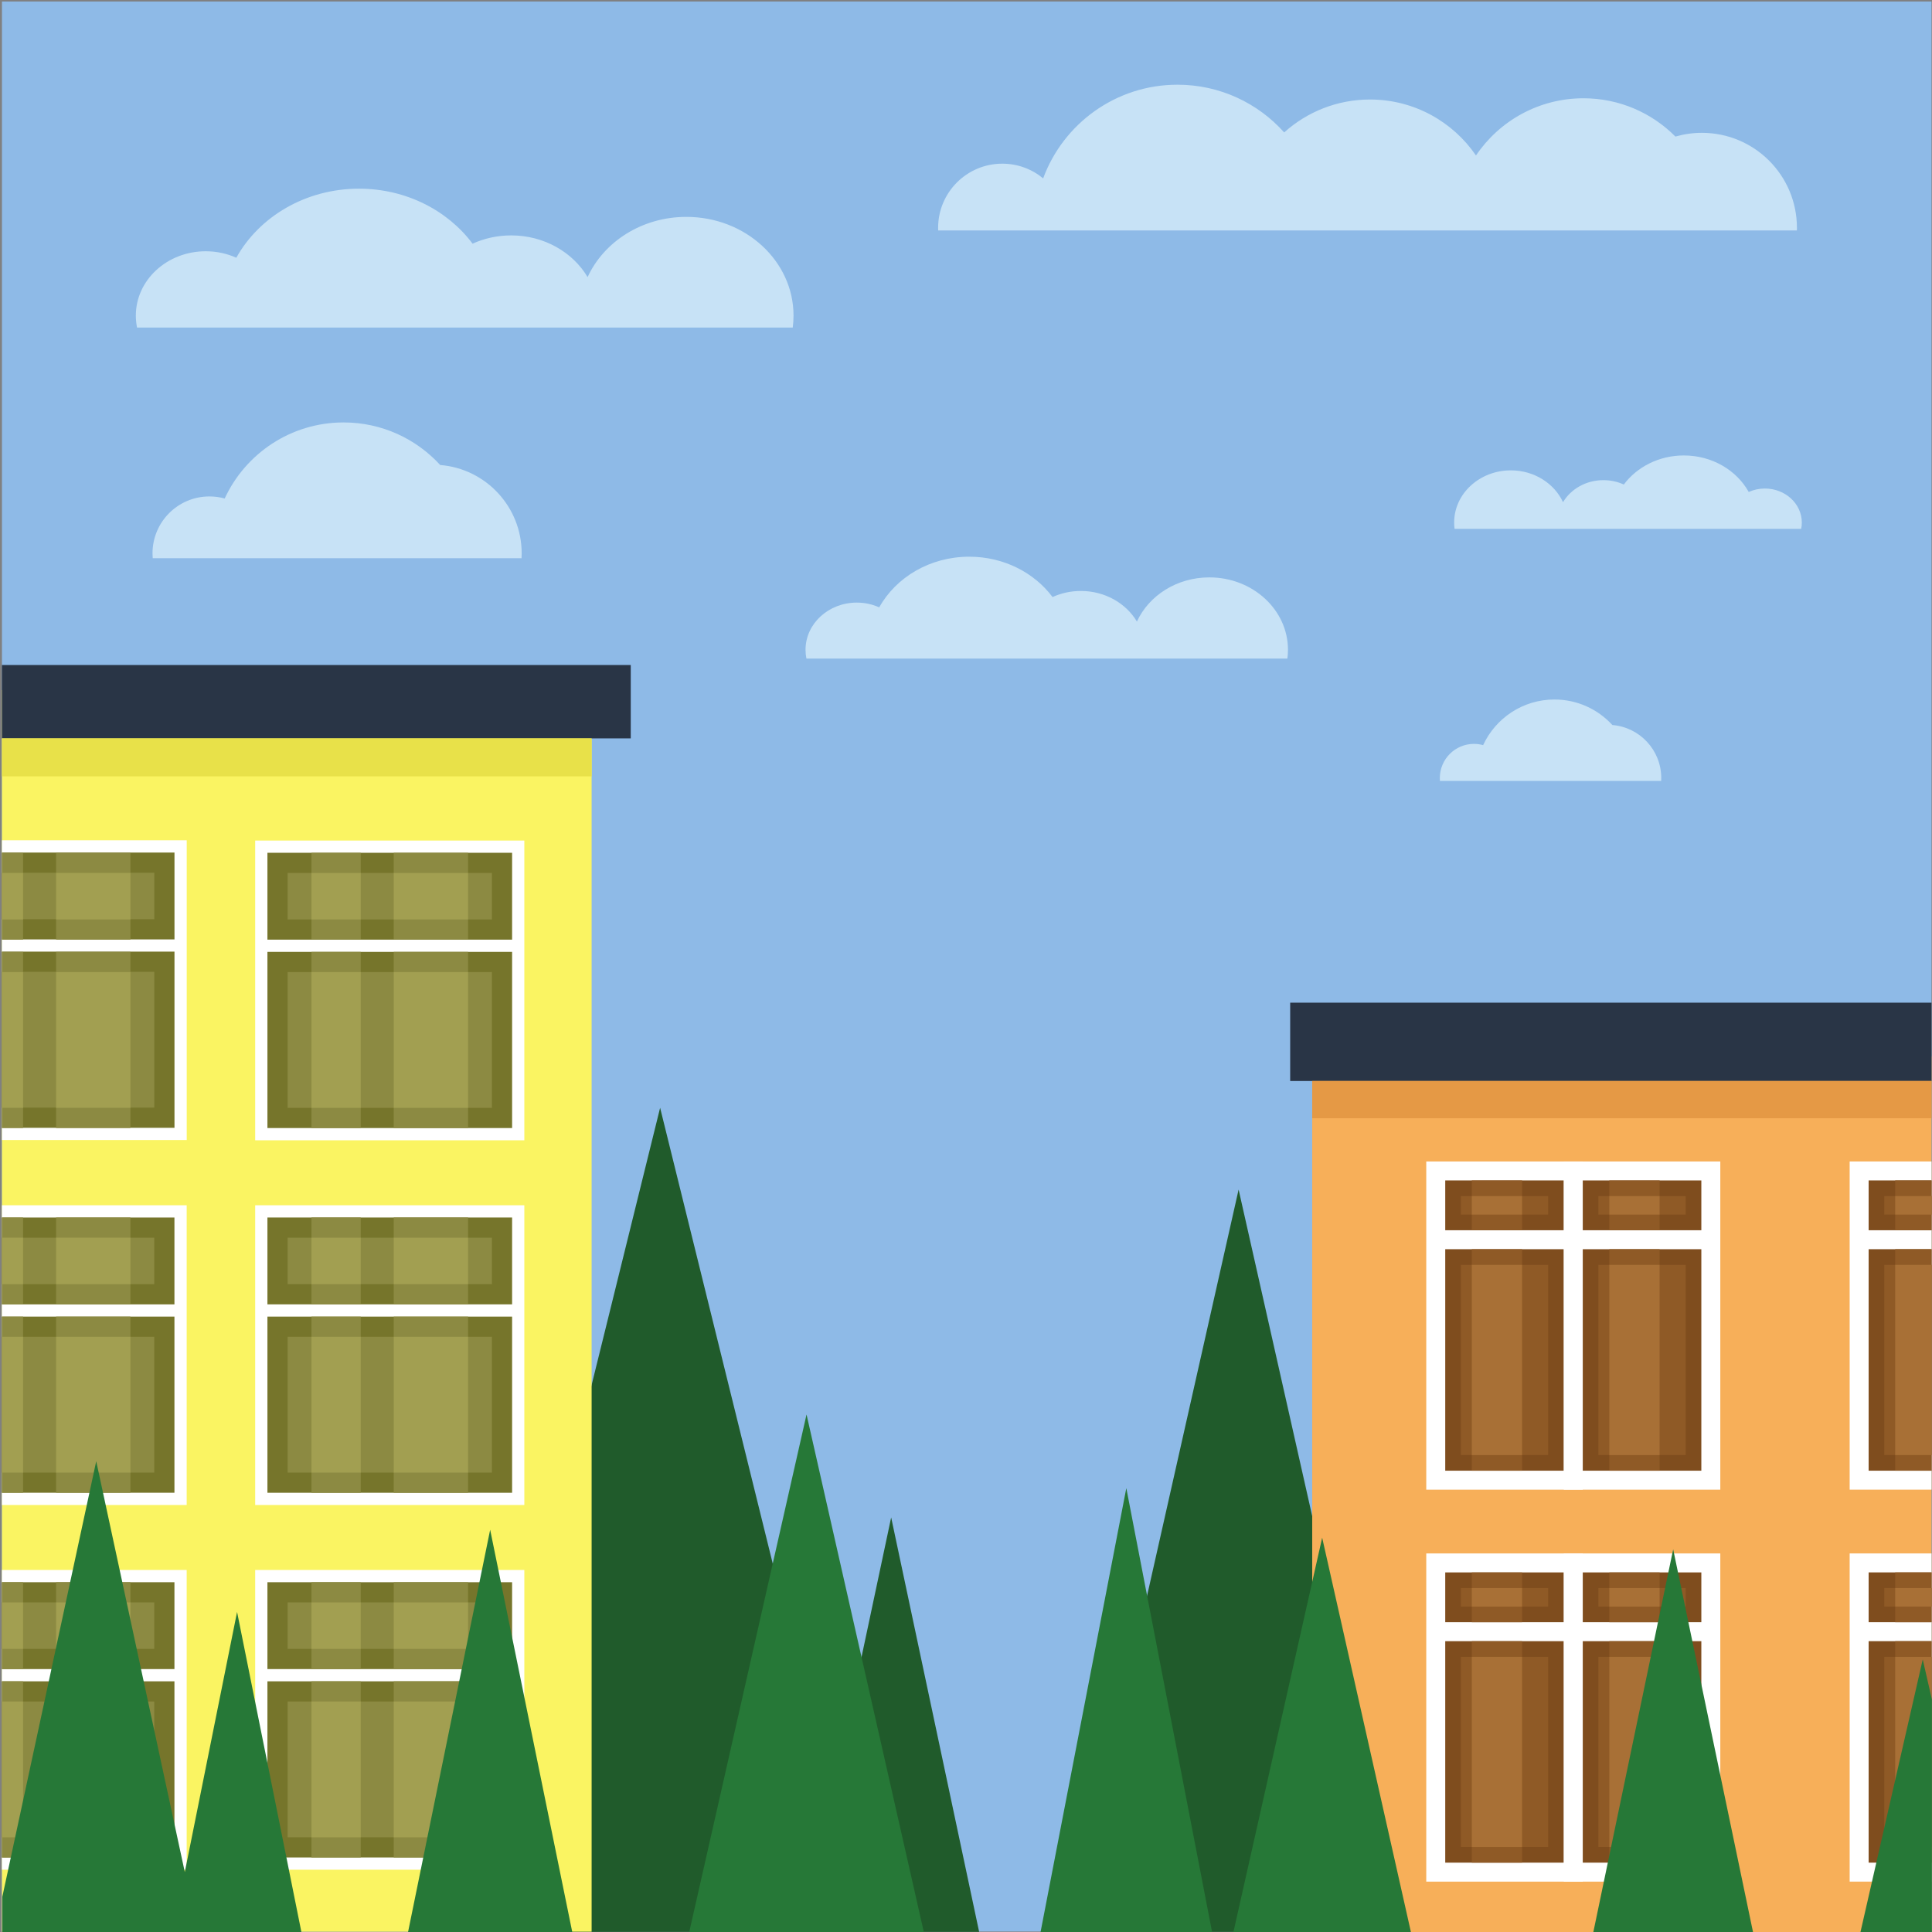 <?xml version="1.0" encoding="UTF-8" standalone="no"?>
<!-- Created with Inkscape (http://www.inkscape.org/) -->

<svg
   version="1.1"
   id="svg1"
   width="880"
   height="880"
   viewBox="0 0 880 880"
   sodipodi:docname="buildings.svg"
   inkscape:version="1.3.2 (091e20e, 2023-11-25, custom)"
   xmlns:inkscape="http://www.inkscape.org/namespaces/inkscape"
   xmlns:sodipodi="http://sodipodi.sourceforge.net/DTD/sodipodi-0.dtd"
   xmlns="http://www.w3.org/2000/svg"
   xmlns:svg="http://www.w3.org/2000/svg">
  <rect x="0" y="0" width="880" height="880" fill="#808080" stroke="none"/>
  <defs
     id="defs1">
    <clipPath
       clipPathUnits="userSpaceOnUse"
       id="clipPath5">
      <path
         d="M 0,660 H 660 V 0 H 0 Z"
         transform="translate(-71.544,-490.411)"
         id="path5" />
    </clipPath>
    <clipPath
       clipPathUnits="userSpaceOnUse"
       id="clipPath7">
      <path
         d="M 0,660 H 660 V 0 H 0 Z"
         transform="translate(-292.691,-454.144)"
         id="path7" />
    </clipPath>
    <clipPath
       clipPathUnits="userSpaceOnUse"
       id="clipPath9">
      <path
         d="M 0,660 H 660 V 0 H 0 Z"
         transform="translate(-342.398,-604.087)"
         id="path9" />
    </clipPath>
    <clipPath
       clipPathUnits="userSpaceOnUse"
       id="clipPath11">
      <path
         d="M 0,660 H 660 V 0 H 0 Z"
         transform="translate(-503.53,-405.878)"
         id="path11" />
    </clipPath>
    <clipPath
       clipPathUnits="userSpaceOnUse"
       id="clipPath13">
      <path
         d="M 0,660 H 660 V 0 H 0 Z"
         transform="translate(-70.273,-574.166)"
         id="path13" />
    </clipPath>
    <clipPath
       clipPathUnits="userSpaceOnUse"
       id="clipPath15">
      <path
         d="M 0,660 H 660 V 0 H 0 Z"
         transform="translate(-602.911,-493.112)"
         id="path15" />
    </clipPath>
    <clipPath
       clipPathUnits="userSpaceOnUse"
       id="clipPath17">
      <path
         d="M 0,660 H 660 V 0 H 0 Z"
         transform="translate(-0.666,-424.253)"
         id="path17" />
    </clipPath>
    <clipPath
       clipPathUnits="userSpaceOnUse"
       id="clipPath19">
      <path
         d="M 0,660 H 660 V 0 H 0 Z"
         id="path19" />
    </clipPath>
    <clipPath
       clipPathUnits="userSpaceOnUse"
       id="clipPath21">
      <path
         d="M 0,660 H 660 V 0 H 0 Z"
         id="path21" />
    </clipPath>
    <clipPath
       clipPathUnits="userSpaceOnUse"
       id="clipPath23">
      <path
         d="M 0,660 H 660 V 0 H 0 Z"
         id="path23" />
    </clipPath>
    <clipPath
       clipPathUnits="userSpaceOnUse"
       id="clipPath25">
      <path
         d="M 0,660 H 660 V 0 H 0 Z"
         id="path25" />
    </clipPath>
    <clipPath
       clipPathUnits="userSpaceOnUse"
       id="clipPath27">
      <path
         d="M 0,660 H 660 V 0 H 0 Z"
         id="path27" />
    </clipPath>
    <clipPath
       clipPathUnits="userSpaceOnUse"
       id="clipPath29">
      <path
         d="M 0,660 H 660 V 0 H 0 Z"
         id="path29" />
    </clipPath>
    <clipPath
       clipPathUnits="userSpaceOnUse"
       id="clipPath31">
      <path
         d="M 0,660 H 660 V 0 H 0 Z"
         id="path31" />
    </clipPath>
    <clipPath
       clipPathUnits="userSpaceOnUse"
       id="clipPath33">
      <path
         d="M 0,660 H 660 V 0 H 0 Z"
         transform="translate(-63.788,-372.948)"
         id="path33" />
    </clipPath>
    <clipPath
       clipPathUnits="userSpaceOnUse"
       id="clipPath35">
      <path
         d="M 0,660 H 660 V 0 H 0 Z"
         transform="translate(-59.608,-334.906)"
         id="path35" />
    </clipPath>
    <clipPath
       clipPathUnits="userSpaceOnUse"
       id="clipPath37">
      <path
         d="M 0,660 H 660 V 0 H 0 Z"
         transform="translate(-52.71,-328.01)"
         id="path37" />
    </clipPath>
    <clipPath
       clipPathUnits="userSpaceOnUse"
       id="clipPath39">
      <path
         d="M 0,660 H 660 V 0 H 0 Z"
         id="path39" />
    </clipPath>
    <clipPath
       clipPathUnits="userSpaceOnUse"
       id="clipPath41">
      <path
         d="M 0,660 H 660 V 0 H 0 Z"
         id="path41" />
    </clipPath>
    <clipPath
       clipPathUnits="userSpaceOnUse"
       id="clipPath43">
      <path
         d="M 0,660 H 660 V 0 H 0 Z"
         id="path43" />
    </clipPath>
    <clipPath
       clipPathUnits="userSpaceOnUse"
       id="clipPath45">
      <path
         d="M 0,660 H 660 V 0 H 0 Z"
         id="path45" />
    </clipPath>
    <clipPath
       clipPathUnits="userSpaceOnUse"
       id="clipPath47">
      <path
         d="M 0,660 H 660 V 0 H 0 Z"
         id="path47" />
    </clipPath>
    <clipPath
       clipPathUnits="userSpaceOnUse"
       id="clipPath49">
      <path
         d="M 0,660 H 660 V 0 H 0 Z"
         id="path49" />
    </clipPath>
    <clipPath
       clipPathUnits="userSpaceOnUse"
       id="clipPath51">
      <path
         d="M 0,660 H 660 V 0 H 0 Z"
         id="path51" />
    </clipPath>
    <clipPath
       clipPathUnits="userSpaceOnUse"
       id="clipPath53">
      <path
         d="M 0,660 H 660 V 0 H 0 Z"
         id="path53" />
    </clipPath>
    <clipPath
       clipPathUnits="userSpaceOnUse"
       id="clipPath55">
      <path
         d="M 0,660 H 660 V 0 H 0 Z"
         id="path55" />
    </clipPath>
    <clipPath
       clipPathUnits="userSpaceOnUse"
       id="clipPath57">
      <path
         d="M 0,660 H 660 V 0 H 0 Z"
         id="path57" />
    </clipPath>
    <clipPath
       clipPathUnits="userSpaceOnUse"
       id="clipPath59">
      <path
         d="M 0,660 H 660 V 0 H 0 Z"
         id="path59" />
    </clipPath>
    <clipPath
       clipPathUnits="userSpaceOnUse"
       id="clipPath61">
      <path
         d="M 0,660 H 660 V 0 H 0 Z"
         id="path61" />
    </clipPath>
    <clipPath
       clipPathUnits="userSpaceOnUse"
       id="clipPath63">
      <path
         d="M 0,660 H 660 V 0 H 0 Z"
         id="path63" />
    </clipPath>
    <clipPath
       clipPathUnits="userSpaceOnUse"
       id="clipPath65">
      <path
         d="M 0,660 H 660 V 0 H 0 Z"
         id="path65" />
    </clipPath>
    <clipPath
       clipPathUnits="userSpaceOnUse"
       id="clipPath67">
      <path
         d="M 0,660 H 660 V 0 H 0 Z"
         id="path67" />
    </clipPath>
    <clipPath
       clipPathUnits="userSpaceOnUse"
       id="clipPath69">
      <path
         d="M 0,660 H 660 V 0 H 0 Z"
         id="path69" />
    </clipPath>
    <clipPath
       clipPathUnits="userSpaceOnUse"
       id="clipPath71">
      <path
         d="M 0,660 H 660 V 0 H 0 Z"
         id="path71" />
    </clipPath>
    <clipPath
       clipPathUnits="userSpaceOnUse"
       id="clipPath73">
      <path
         d="M 0,660 H 660 V 0 H 0 Z"
         id="path73" />
    </clipPath>
    <clipPath
       clipPathUnits="userSpaceOnUse"
       id="clipPath75">
      <path
         d="M 0,660 H 660 V 0 H 0 Z"
         id="path75" />
    </clipPath>
    <clipPath
       clipPathUnits="userSpaceOnUse"
       id="clipPath77">
      <path
         d="M 0,660 H 660 V 0 H 0 Z"
         id="path77" />
    </clipPath>
    <clipPath
       clipPathUnits="userSpaceOnUse"
       id="clipPath79">
      <path
         d="M 0,660 H 660 V 0 H 0 Z"
         id="path79" />
    </clipPath>
    <clipPath
       clipPathUnits="userSpaceOnUse"
       id="clipPath81">
      <path
         d="M 0,660 H 660 V 0 H 0 Z"
         id="path81" />
    </clipPath>
    <clipPath
       clipPathUnits="userSpaceOnUse"
       id="clipPath83">
      <path
         d="M 0,660 H 660 V 0 H 0 Z"
         id="path83" />
    </clipPath>
    <clipPath
       clipPathUnits="userSpaceOnUse"
       id="clipPath85">
      <path
         d="M 0,660 H 660 V 0 H 0 Z"
         id="path85" />
    </clipPath>
    <clipPath
       clipPathUnits="userSpaceOnUse"
       id="clipPath87">
      <path
         d="M 0,660 H 660 V 0 H 0 Z"
         id="path87" />
    </clipPath>
    <clipPath
       clipPathUnits="userSpaceOnUse"
       id="clipPath89">
      <path
         d="M 0,660 H 660 V 0 H 0 Z"
         id="path89" />
    </clipPath>
    <clipPath
       clipPathUnits="userSpaceOnUse"
       id="clipPath91">
      <path
         d="M 0,660 H 660 V 0 H 0 Z"
         id="path91" />
    </clipPath>
    <clipPath
       clipPathUnits="userSpaceOnUse"
       id="clipPath93">
      <path
         d="M 0,660 H 660 V 0 H 0 Z"
         id="path93" />
    </clipPath>
    <clipPath
       clipPathUnits="userSpaceOnUse"
       id="clipPath95">
      <path
         d="M 0,660 H 660 V 0 H 0 Z"
         id="path95" />
    </clipPath>
    <clipPath
       clipPathUnits="userSpaceOnUse"
       id="clipPath97">
      <path
         d="M 0,660 H 660 V 0 H 0 Z"
         id="path97" />
    </clipPath>
    <clipPath
       clipPathUnits="userSpaceOnUse"
       id="clipPath99">
      <path
         d="M 0,660 H 660 V 0 H 0 Z"
         id="path99" />
    </clipPath>
    <clipPath
       clipPathUnits="userSpaceOnUse"
       id="clipPath101">
      <path
         d="M 0,660 H 660 V 0 H 0 Z"
         id="path101" />
    </clipPath>
    <clipPath
       clipPathUnits="userSpaceOnUse"
       id="clipPath103">
      <path
         d="M 0,660 H 660 V 0 H 0 Z"
         id="path103" />
    </clipPath>
    <clipPath
       clipPathUnits="userSpaceOnUse"
       id="clipPath105">
      <path
         d="M 0,660 H 660 V 0 H 0 Z"
         id="path105" />
    </clipPath>
    <clipPath
       clipPathUnits="userSpaceOnUse"
       id="clipPath107">
      <path
         d="M 0,660 H 660 V 0 H 0 Z"
         id="path107" />
    </clipPath>
    <clipPath
       clipPathUnits="userSpaceOnUse"
       id="clipPath109">
      <path
         d="M 0,660 H 660 V 0 H 0 Z"
         id="path109" />
    </clipPath>
    <clipPath
       clipPathUnits="userSpaceOnUse"
       id="clipPath111">
      <path
         d="M 0,660 H 660 V 0 H 0 Z"
         id="path111" />
    </clipPath>
    <clipPath
       clipPathUnits="userSpaceOnUse"
       id="clipPath113">
      <path
         d="M 0,660 H 660 V 0 H 0 Z"
         id="path113" />
    </clipPath>
    <clipPath
       clipPathUnits="userSpaceOnUse"
       id="clipPath115">
      <path
         d="M 0,660 H 660 V 0 H 0 Z"
         id="path115" />
    </clipPath>
    <clipPath
       clipPathUnits="userSpaceOnUse"
       id="clipPath117">
      <path
         d="M 0,660 H 660 V 0 H 0 Z"
         id="path117" />
    </clipPath>
    <clipPath
       clipPathUnits="userSpaceOnUse"
       id="clipPath119">
      <path
         d="M 0,660 H 660 V 0 H 0 Z"
         id="path119" />
    </clipPath>
    <clipPath
       clipPathUnits="userSpaceOnUse"
       id="clipPath121">
      <path
         d="M 0,660 H 660 V 0 H 0 Z"
         id="path121" />
    </clipPath>
    <clipPath
       clipPathUnits="userSpaceOnUse"
       id="clipPath123">
      <path
         d="M 0,660 H 660 V 0 H 0 Z"
         id="path123" />
    </clipPath>
    <clipPath
       clipPathUnits="userSpaceOnUse"
       id="clipPath125">
      <path
         d="M 0,660 H 660 V 0 H 0 Z"
         id="path125" />
    </clipPath>
    <clipPath
       clipPathUnits="userSpaceOnUse"
       id="clipPath127">
      <path
         d="M 0,660 H 660 V 0 H 0 Z"
         id="path127" />
    </clipPath>
    <clipPath
       clipPathUnits="userSpaceOnUse"
       id="clipPath129">
      <path
         d="M 0,660 H 660 V 0 H 0 Z"
         id="path129" />
    </clipPath>
    <clipPath
       clipPathUnits="userSpaceOnUse"
       id="clipPath131">
      <path
         d="M 0,660 H 660 V 0 H 0 Z"
         id="path131" />
    </clipPath>
    <clipPath
       clipPathUnits="userSpaceOnUse"
       id="clipPath133">
      <path
         d="M 0,660 H 660 V 0 H 0 Z"
         id="path133" />
    </clipPath>
    <clipPath
       clipPathUnits="userSpaceOnUse"
       id="clipPath135">
      <path
         d="M 0,660 H 660 V 0 H 0 Z"
         id="path135" />
    </clipPath>
    <clipPath
       clipPathUnits="userSpaceOnUse"
       id="clipPath137">
      <path
         d="M 0,660 H 660 V 0 H 0 Z"
         id="path137" />
    </clipPath>
    <clipPath
       clipPathUnits="userSpaceOnUse"
       id="clipPath139">
      <path
         d="M 0,660 H 660 V 0 H 0 Z"
         id="path139" />
    </clipPath>
    <clipPath
       clipPathUnits="userSpaceOnUse"
       id="clipPath141">
      <path
         d="M 0,660 H 660 V 0 H 0 Z"
         id="path141" />
    </clipPath>
    <clipPath
       clipPathUnits="userSpaceOnUse"
       id="clipPath143">
      <path
         d="M 0,660 H 660 V 0 H 0 Z"
         id="path143" />
    </clipPath>
    <clipPath
       clipPathUnits="userSpaceOnUse"
       id="clipPath145">
      <path
         d="M 0,660 H 660 V 0 H 0 Z"
         id="path145" />
    </clipPath>
    <clipPath
       clipPathUnits="userSpaceOnUse"
       id="clipPath147">
      <path
         d="M 0,660 H 660 V 0 H 0 Z"
         id="path147" />
    </clipPath>
    <clipPath
       clipPathUnits="userSpaceOnUse"
       id="clipPath149">
      <path
         d="M 0,660 H 660 V 0 H 0 Z"
         transform="translate(-544.104,1)"
         id="path149" />
    </clipPath>
  </defs>
  <sodipodi:namedview
     id="namedview1"
     pagecolor="#ffffff"
     bordercolor="#000000"
     borderopacity="0.25"
     inkscape:showpageshadow="2"
     inkscape:pageopacity="0.0"
     inkscape:pagecheckerboard="0"
     inkscape:deskcolor="#d1d1d1"
     inkscape:zoom="0.69318182"
     inkscape:cx="439.27869"
     inkscape:cy="440"
     inkscape:window-width="1440"
     inkscape:window-height="830"
     inkscape:window-x="-6"
     inkscape:window-y="-6"
     inkscape:window-maximized="1"
     inkscape:current-layer="g1">
    <inkscape:page
       x="0"
       y="0"
       inkscape:label="1"
       id="page1"
       width="880"
       height="880"
       margin="0 0 0.68 0.887"
       bleed="0" />
  </sodipodi:namedview>
  <g
     id="g1"
     inkscape:groupmode="layer"
     inkscape:label="1">
    <g
       id="group-MC0">
      <path
         id="path2"
         d="M 0,0 V -337.75 -659.489 H 659.335 V 0 Z"
         style="fill:#8ebae7;fill-opacity:1;fill-rule:nonzero;stroke:none"
         transform="matrix(1.333,0,0,-1.333,0.887,0.681)" />
      <path
         id="path3"
         d="m 0,0 -27.794,-112.486 h 178.596 l -2.91,13.713 -27.153,127.915 -20.5,-96.576 L 83.579,0 41.79,169.123 Z m 201.449,-27.499 -19.152,-84.987 h 114.331 l -19.154,84.987 -38.013,168.675 z"
         style="fill:#205b2b;fill-opacity:1;fill-rule:nonzero;stroke:none"
         transform="matrix(1.333,0,0,-1.333,244.968,730.018)" />
      <path
         id="path4"
         d="m 0,0 c 1.807,0 3.557,-0.246 5.217,-0.709 7.091,15.344 22.615,25.994 40.629,25.994 13.071,0 24.831,-5.608 33.011,-14.547 15.582,-1.246 27.839,-14.285 27.839,-30.188 0,-0.559 -0.018,-1.114 -0.048,-1.667 H -19.378 c -0.046,0.55 -0.072,1.105 -0.072,1.667 C -19.45,-8.708 -10.741,0 0,0"
         style="fill:#c7e2f6;fill-opacity:1;fill-rule:evenodd;stroke:none"
         transform="matrix(1.333,0,0,-1.333,95.391,226.119)"
         clip-path="url(#clipPath5)" />
      <path
         id="path6"
         d="m 0,0 c 2.749,0 5.351,-0.585 7.669,-1.626 5.724,10.276 17.348,17.309 30.754,17.309 11.812,0 22.235,-5.461 28.465,-13.787 2.914,1.329 6.202,2.079 9.678,2.079 8.257,0 15.444,-4.223 19.154,-10.451 4.082,8.869 13.624,15.091 24.747,15.091 14.838,0 26.868,-11.078 26.868,-24.741 0,-1.016 -0.069,-2.016 -0.197,-2.999 H -17.211 c -0.196,0.972 -0.302,1.974 -0.302,2.999 C -17.513,-7.22 -9.672,0 0,0"
         style="fill:#c7e2f6;fill-opacity:1;fill-rule:evenodd;stroke:none"
         transform="matrix(1.333,0,0,-1.333,390.255,274.475)"
         clip-path="url(#clipPath7)" />
      <path
         id="path8"
         d="m 0,0 c 5.305,0 10.168,-1.885 13.962,-5.022 6.88,18.683 24.837,32.006 45.907,32.006 14.486,0 27.499,-6.299 36.455,-16.306 7.768,6.99 18.047,11.247 29.319,11.247 15.045,0 28.319,-7.578 36.216,-19.123 7.952,11.791 21.436,19.545 36.728,19.545 12.285,0 23.403,-5.007 31.424,-13.087 2.873,0.833 5.911,1.28 9.054,1.28 17.93,0 32.465,-14.535 32.465,-32.465 0,-0.299 -0.005,-0.598 -0.013,-0.897 H -21.909 c -0.01,0.299 -0.019,0.596 -0.019,0.897 C -21.928,-9.817 -12.111,0 0,0"
         style="fill:#c7e2f6;fill-opacity:1;fill-rule:evenodd;stroke:none"
         transform="matrix(1.333,0,0,-1.333,456.53,74.551)"
         clip-path="url(#clipPath9)" />
      <path
         id="path10"
         d="m 0,0 c 1.083,0 2.134,-0.149 3.13,-0.426 4.251,9.203 13.561,15.589 24.366,15.589 7.841,0 14.893,-3.362 19.8,-8.724 9.346,-0.747 16.696,-8.567 16.696,-18.105 0,-0.335 -0.011,-0.669 -0.027,-0.999 h -75.586 c -0.03,0.33 -0.043,0.662 -0.043,0.999 C -11.664,-5.223 -6.441,0 0,0"
         style="fill:#c7e2f6;fill-opacity:1;fill-rule:evenodd;stroke:none"
         transform="matrix(1.333,0,0,-1.333,671.374,338.829)"
         clip-path="url(#clipPath11)" />
      <path
         id="path12"
         d="m 0,0 c 3.749,0 7.298,-0.796 10.456,-2.215 7.806,14.01 23.65,23.597 41.927,23.597 16.101,0 30.316,-7.444 38.805,-18.795 3.977,1.812 8.457,2.833 13.193,2.833 11.26,0 21.057,-5.755 26.112,-14.247 5.568,12.09 18.576,20.575 33.737,20.575 20.232,0 36.629,-15.104 36.629,-33.731 0,-1.384 -0.093,-2.748 -0.266,-4.088 H -23.46 c -0.269,1.324 -0.414,2.69 -0.414,4.088 C -23.874,-9.843 -13.186,0 0,0"
         style="fill:#c7e2f6;fill-opacity:1;fill-rule:evenodd;stroke:none"
         transform="matrix(1.333,0,0,-1.333,93.697,114.445)"
         clip-path="url(#clipPath13)" />
      <path
         id="path14"
         d="m 0,0 c -1.981,0 -3.856,-0.422 -5.524,-1.171 -4.129,7.405 -12.503,12.472 -22.165,12.472 -8.513,0 -16.025,-3.934 -20.515,-9.935 -2.102,0.96 -4.469,1.498 -6.973,1.498 -5.952,0 -11.132,-3.042 -13.803,-7.531 -2.946,6.391 -9.82,10.875 -17.835,10.875 -10.693,0 -19.364,-7.982 -19.364,-17.831 0,-0.729 0.049,-1.45 0.141,-2.159 h 118.44 c 0.144,0.7 0.218,1.422 0.218,2.159 C 12.62,-5.204 6.973,0 0,0"
         style="fill:#c7e2f6;fill-opacity:1;fill-rule:evenodd;stroke:none"
         transform="matrix(1.333,0,0,-1.333,803.881,222.517)"
         clip-path="url(#clipPath15)" />
      <path
         id="path16"
         d="M 0,0 H 201.493 V -425.253 H 0 v 322.739 z"
         style="fill:#faf462;fill-opacity:1;fill-rule:evenodd;stroke:none"
         transform="matrix(1.333,0,0,-1.333,0.887,314.329)"
         clip-path="url(#clipPath17)" />
      <path
         id="path18"
         d="M 0.665,432.932 H 215.53 V 407.861 H 0.665 Z"
         style="fill:#293546;fill-opacity:1;fill-rule:evenodd;stroke:none"
         transform="matrix(1.333,0,0,-1.333,0,880)"
         clip-path="url(#clipPath19)" />
      <path
         id="path20"
         d="M 0.665,407.861 H 202.158 V 394.89 H 0.665 Z"
         style="fill:#e8e149;fill-opacity:1;fill-rule:evenodd;stroke:none"
         transform="matrix(1.333,0,0,-1.333,0,880)"
         clip-path="url(#clipPath21)" />
      <path
         id="path22"
         d="M 179.165,372.948 H 87.198 V 270.53 h 91.967 z"
         style="fill:#ffffff;fill-opacity:1;fill-rule:evenodd;stroke:none"
         transform="matrix(1.333,0,0,-1.333,0,880)"
         clip-path="url(#clipPath23)" />
      <path
         id="path24"
         d="M 174.986,274.711 H 91.38 v 60.195 h 83.606 z m -83.607,94.057 h 83.606 V 339.087 H 91.379 Z"
         style="fill:#76752b;fill-opacity:1;fill-rule:evenodd;stroke:none"
         transform="matrix(1.333,0,0,-1.333,0,880)"
         clip-path="url(#clipPath25)" />
      <path
         id="path26"
         d="m 168.087,328.01 h -69.81 v -46.399 h 69.81 z m -69.81,17.976 h 69.81 v 15.883 h -69.81 z"
         style="fill:#8c8a42;fill-opacity:1;fill-rule:evenodd;stroke:none"
         transform="matrix(1.333,0,0,-1.333,0,880)"
         clip-path="url(#clipPath27)" />
      <path
         id="path28"
         d="m 159.941,274.711 h -25.395 v 60.195 h 25.395 z m -25.395,94.057 h 25.395 v -29.681 h -25.395 z m -11.288,-94.057 h -16.826 v 60.195 h 16.826 z m -16.826,94.057 h 16.826 v -29.681 h -16.826 z"
         style="fill:#8c8a42;fill-opacity:1;fill-rule:evenodd;stroke:none"
         transform="matrix(1.333,0,0,-1.333,0,880)"
         clip-path="url(#clipPath29)" />
      <path
         id="path30"
         d="m 159.941,281.61 h -25.395 v 46.399 h 25.395 z m -36.683,0 h -16.826 v 46.399 h 16.826 z m 11.288,64.376 h 25.395 v 15.883 h -25.395 z m -28.114,0 h 16.826 v 15.883 h -16.826 z"
         style="fill:#a29f51;fill-opacity:1;fill-rule:evenodd;stroke:none"
         transform="matrix(1.333,0,0,-1.333,0,880)"
         clip-path="url(#clipPath31)" />
      <path
         id="path32"
         d="m 0,0 h -63.123 v -51.209 -51.209 H 0 Z"
         style="fill:#ffffff;fill-opacity:1;fill-rule:evenodd;stroke:none"
         transform="matrix(1.333,0,0,-1.333,85.051,382.736)"
         clip-path="url(#clipPath33)" />
      <path
         id="path34"
         d="M 0,0 V -60.195 H -58.942 V -13.167 0 Z M -58.942,33.862 H 0 V 4.181 h -58.942 z"
         style="fill:#76752b;fill-opacity:1;fill-rule:evenodd;stroke:none"
         transform="matrix(1.333,0,0,-1.333,79.477,433.458)"
         clip-path="url(#clipPath35)" />
      <path
         id="path36"
         d="M 0,0 H -52.045 V -6.271 -46.399 H 0 Z M -52.045,17.976 H 0 v 15.883 h -52.045 z"
         style="fill:#8c8a42;fill-opacity:1;fill-rule:evenodd;stroke:none"
         transform="matrix(1.333,0,0,-1.333,70.28,442.654)"
         clip-path="url(#clipPath37)" />
      <path
         id="path38"
         d="M 44.564,274.711 H 19.169 v 60.195 H 44.564 Z M 19.169,368.768 H 44.564 V 339.087 H 19.169 Z M 7.882,334.906 V 274.711 H 0.665 v 47.028 13.167 z M 0.665,368.768 H 7.881 V 339.087 H 0.665 Z"
         style="fill:#8c8a42;fill-opacity:1;fill-rule:evenodd;stroke:none"
         transform="matrix(1.333,0,0,-1.333,0,880)"
         clip-path="url(#clipPath39)" />
      <path
         id="path40"
         d="M 44.564,281.61 H 19.169 v 46.399 h 25.395 z m -36.682,46.4 v -46.4 H 0.665 v 40.129 6.271 z m 11.287,17.976 h 25.395 v 15.883 H 19.169 Z m -18.504,0 h 7.216 v 15.883 H 0.665 Z"
         style="fill:#a29f51;fill-opacity:1;fill-rule:evenodd;stroke:none"
         transform="matrix(1.333,0,0,-1.333,0,880)"
         clip-path="url(#clipPath41)" />
      <path
         id="path42"
         d="M 179.165,248.325 H 87.198 V 145.907 h 91.967 z"
         style="fill:#ffffff;fill-opacity:1;fill-rule:evenodd;stroke:none"
         transform="matrix(1.333,0,0,-1.333,0,880)"
         clip-path="url(#clipPath43)" />
      <path
         id="path44"
         d="M 174.986,150.088 H 91.38 v 60.195 h 83.606 z m -83.607,94.057 h 83.606 V 214.464 H 91.379 Z"
         style="fill:#76752b;fill-opacity:1;fill-rule:evenodd;stroke:none"
         transform="matrix(1.333,0,0,-1.333,0,880)"
         clip-path="url(#clipPath45)" />
      <path
         id="path46"
         d="m 168.087,203.384 h -69.81 v -46.396 h 69.81 z m -69.81,17.978 h 69.81 v 15.884 h -69.81 z"
         style="fill:#8c8a42;fill-opacity:1;fill-rule:evenodd;stroke:none"
         transform="matrix(1.333,0,0,-1.333,0,880)"
         clip-path="url(#clipPath47)" />
      <path
         id="path48"
         d="m 159.941,150.088 h -25.395 v 60.195 h 25.395 z m -25.395,94.057 h 25.395 v -29.681 h -25.395 z m -11.288,-94.057 h -16.826 v 60.195 h 16.826 z m -16.826,94.057 h 16.826 v -29.681 h -16.826 z"
         style="fill:#8c8a42;fill-opacity:1;fill-rule:evenodd;stroke:none"
         transform="matrix(1.333,0,0,-1.333,0,880)"
         clip-path="url(#clipPath49)" />
      <path
         id="path50"
         d="m 159.941,156.987 h -25.395 v 46.396 h 25.395 z m -36.683,0 h -16.826 v 46.396 h 16.826 z m 11.288,64.375 h 25.395 v 15.884 h -25.395 z m -28.114,0 h 16.826 v 15.884 h -16.826 z"
         style="fill:#a29f51;fill-opacity:1;fill-rule:evenodd;stroke:none"
         transform="matrix(1.333,0,0,-1.333,0,880)"
         clip-path="url(#clipPath51)" />
      <path
         id="path52"
         d="M 63.788,248.325 H 0.665 V 145.907 h 63.123 z"
         style="fill:#ffffff;fill-opacity:1;fill-rule:evenodd;stroke:none"
         transform="matrix(1.333,0,0,-1.333,0,880)"
         clip-path="url(#clipPath53)" />
      <path
         id="path54"
         d="M 59.608,150.088 H 0.666 v 60.195 H 59.608 Z M 0.665,244.145 H 59.607 V 214.464 H 0.665 Z"
         style="fill:#76752b;fill-opacity:1;fill-rule:evenodd;stroke:none"
         transform="matrix(1.333,0,0,-1.333,0,880)"
         clip-path="url(#clipPath55)" />
      <path
         id="path56"
         d="M 52.71,203.384 H 0.666 V 156.988 H 52.71 Z M 0.665,221.362 H 52.71 v 15.884 H 0.665 Z"
         style="fill:#8c8a42;fill-opacity:1;fill-rule:evenodd;stroke:none"
         transform="matrix(1.333,0,0,-1.333,0,880)"
         clip-path="url(#clipPath57)" />
      <path
         id="path58"
         d="M 44.564,150.088 H 19.169 v 60.195 H 44.564 Z M 19.169,244.145 H 44.564 V 214.464 H 19.169 Z M 7.882,150.088 H 0.666 v 60.195 H 7.882 Z M 0.665,244.145 H 7.881 V 214.464 H 0.665 Z"
         style="fill:#8c8a42;fill-opacity:1;fill-rule:evenodd;stroke:none"
         transform="matrix(1.333,0,0,-1.333,0,880)"
         clip-path="url(#clipPath59)" />
      <path
         id="path60"
         d="M 44.564,156.987 H 19.169 v 46.396 h 25.395 z m -36.682,0 H 0.666 v 46.396 h 7.216 z m 11.287,64.375 h 25.395 v 15.884 H 19.169 Z m -18.504,0 h 7.216 v 15.884 H 0.665 Z"
         style="fill:#a29f51;fill-opacity:1;fill-rule:evenodd;stroke:none"
         transform="matrix(1.333,0,0,-1.333,0,880)"
         clip-path="url(#clipPath61)" />
      <path
         id="path62"
         d="M 179.165,123.702 H 87.198 V 21.284 h 91.967 z"
         style="fill:#ffffff;fill-opacity:1;fill-rule:evenodd;stroke:none"
         transform="matrix(1.333,0,0,-1.333,0,880)"
         clip-path="url(#clipPath63)" />
      <path
         id="path64"
         d="M 174.986,25.465 H 91.38 V 85.66 h 83.606 z m -83.607,94.056 h 83.606 V 89.84 H 91.379 Z"
         style="fill:#76752b;fill-opacity:1;fill-rule:evenodd;stroke:none"
         transform="matrix(1.333,0,0,-1.333,0,880)"
         clip-path="url(#clipPath65)" />
      <path
         id="path66"
         d="M 168.087,78.761 H 98.277 V 32.364 h 69.81 z m -69.81,17.978 h 69.81 v 15.884 h -69.81 z"
         style="fill:#8c8a42;fill-opacity:1;fill-rule:evenodd;stroke:none"
         transform="matrix(1.333,0,0,-1.333,0,880)"
         clip-path="url(#clipPath67)" />
      <path
         id="path68"
         d="M 159.941,25.465 H 134.546 V 85.66 h 25.395 z m -25.395,94.056 h 25.395 V 89.84 H 134.546 Z M 123.258,25.465 H 106.432 V 85.66 h 16.826 z m -16.826,94.056 h 16.826 V 89.84 h -16.826 z"
         style="fill:#8c8a42;fill-opacity:1;fill-rule:evenodd;stroke:none"
         transform="matrix(1.333,0,0,-1.333,0,880)"
         clip-path="url(#clipPath69)" />
      <path
         id="path70"
         d="M 159.941,32.363 H 134.546 V 78.76 h 25.395 z m -36.683,0 H 106.432 V 78.76 h 16.826 z m 11.288,64.376 h 25.395 v 15.884 h -25.395 z m -28.114,0 h 16.826 v 15.884 h -16.826 z"
         style="fill:#a29f51;fill-opacity:1;fill-rule:evenodd;stroke:none"
         transform="matrix(1.333,0,0,-1.333,0,880)"
         clip-path="url(#clipPath71)" />
      <path
         id="path72"
         d="M 63.788,123.702 H 0.665 V 21.284 h 63.123 z"
         style="fill:#ffffff;fill-opacity:1;fill-rule:evenodd;stroke:none"
         transform="matrix(1.333,0,0,-1.333,0,880)"
         clip-path="url(#clipPath73)" />
      <path
         id="path74"
         d="M 59.608,25.465 H 0.666 V 85.66 H 59.608 Z M 0.665,119.521 H 59.607 V 89.84 H 0.665 Z"
         style="fill:#76752b;fill-opacity:1;fill-rule:evenodd;stroke:none"
         transform="matrix(1.333,0,0,-1.333,0,880)"
         clip-path="url(#clipPath75)" />
      <path
         id="path76"
         d="M 52.71,78.761 H 0.666 V 32.364 H 52.71 Z M 0.665,96.739 H 52.71 v 15.884 H 0.665 Z"
         style="fill:#8c8a42;fill-opacity:1;fill-rule:evenodd;stroke:none"
         transform="matrix(1.333,0,0,-1.333,0,880)"
         clip-path="url(#clipPath77)" />
      <path
         id="path78"
         d="M 44.564,25.465 H 19.169 V 85.66 H 44.564 Z M 19.169,119.521 H 44.564 V 89.84 H 19.169 Z M 7.882,25.465 H 0.666 V 85.66 H 7.882 Z M 0.665,119.521 H 7.881 V 89.84 H 0.665 Z"
         style="fill:#8c8a42;fill-opacity:1;fill-rule:evenodd;stroke:none"
         transform="matrix(1.333,0,0,-1.333,0,880)"
         clip-path="url(#clipPath79)" />
      <path
         id="path80"
         d="M 44.564,32.363 H 19.169 V 78.76 h 25.395 z m -36.682,0 H 0.666 V 78.76 h 7.216 z m 11.287,64.376 h 25.395 v 15.884 H 19.169 Z m -18.504,0 h 7.216 v 15.884 H 0.665 Z"
         style="fill:#a29f51;fill-opacity:1;fill-rule:evenodd;stroke:none"
         transform="matrix(1.333,0,0,-1.333,0,880)"
         clip-path="url(#clipPath81)" />
      <path
         id="path82"
         d="M 448.381,299.147 H 661.158 V -1 H 448.381 Z"
         style="fill:#f7af59;fill-opacity:1;fill-rule:evenodd;stroke:none"
         transform="matrix(1.333,0,0,-1.333,0,880)"
         clip-path="url(#clipPath83)" />
      <path
         id="path84"
         d="M 661.158,317.543 H 440.855 v -26.756 h 220.303 z"
         style="fill:#293546;fill-opacity:1;fill-rule:evenodd;stroke:none"
         transform="matrix(1.333,0,0,-1.333,0,880)"
         clip-path="url(#clipPath85)" />
      <path
         id="path86"
         d="M 448.381,290.787 H 661.158 V 278.053 H 448.381 Z"
         style="fill:#e59945;fill-opacity:1;fill-rule:evenodd;stroke:none"
         transform="matrix(1.333,0,0,-1.333,0,880)"
         clip-path="url(#clipPath87)" />
      <path
         id="path88"
         d="m 487.356,263.288 h 53.476 V 151.146 h -53.476 z"
         style="fill:#ffffff;fill-opacity:1;fill-rule:evenodd;stroke:none"
         transform="matrix(1.333,0,0,-1.333,0,880)"
         clip-path="url(#clipPath89)" />
      <path
         id="path90"
         d="m 534.352,157.629 h -40.514 v 75.679 h 40.514 z m -40.513,99.177 h 40.514 V 239.79 h -40.514 z"
         style="fill:#7f4d1e;fill-opacity:1;fill-rule:evenodd;stroke:none"
         transform="matrix(1.333,0,0,-1.333,0,880)"
         clip-path="url(#clipPath91)" />
      <path
         id="path92"
         d="m 529.004,227.963 h -29.82 v -64.988 h 29.82 z m -29.82,17.173 h 29.82 v 6.322 h -29.82 z"
         style="fill:#8f5a26;fill-opacity:1;fill-rule:evenodd;stroke:none"
         transform="matrix(1.333,0,0,-1.333,0,880)"
         clip-path="url(#clipPath93)" />
      <path
         id="path94"
         d="m 520.089,157.629 h -17.176 v 75.679 h 17.176 z m -17.176,99.177 h 17.176 V 239.79 h -17.176 z"
         style="fill:#8f5a26;fill-opacity:1;fill-rule:evenodd;stroke:none"
         transform="matrix(1.333,0,0,-1.333,0,880)"
         clip-path="url(#clipPath95)" />
      <path
         id="path96"
         d="m 520.089,162.975 h -17.176 v 64.988 h 17.176 z m -17.176,82.161 h 17.176 v 6.322 h -17.176 z"
         style="fill:#a87036;fill-opacity:1;fill-rule:evenodd;stroke:none"
         transform="matrix(1.333,0,0,-1.333,0,880)"
         clip-path="url(#clipPath97)" />
      <path
         id="path98"
         d="m 534.352,263.288 h 53.476 V 151.146 h -53.476 z"
         style="fill:#ffffff;fill-opacity:1;fill-rule:evenodd;stroke:none"
         transform="matrix(1.333,0,0,-1.333,0,880)"
         clip-path="url(#clipPath99)" />
      <path
         id="path100"
         d="m 581.346,157.629 h -40.514 v 75.679 h 40.514 z m -40.514,99.177 h 40.514 V 239.79 h -40.514 z"
         style="fill:#7f4d1e;fill-opacity:1;fill-rule:evenodd;stroke:none"
         transform="matrix(1.333,0,0,-1.333,0,880)"
         clip-path="url(#clipPath101)" />
      <path
         id="path102"
         d="M 576,227.963 H 546.18 V 162.975 H 576 Z m -29.82,17.173 H 576 v 6.322 h -29.82 z"
         style="fill:#8f5a26;fill-opacity:1;fill-rule:evenodd;stroke:none"
         transform="matrix(1.333,0,0,-1.333,0,880)"
         clip-path="url(#clipPath103)" />
      <path
         id="path104"
         d="m 567.084,157.629 h -17.176 v 75.679 h 17.176 z m -17.176,99.177 h 17.176 V 239.79 h -17.176 z"
         style="fill:#8f5a26;fill-opacity:1;fill-rule:evenodd;stroke:none"
         transform="matrix(1.333,0,0,-1.333,0,880)"
         clip-path="url(#clipPath105)" />
      <path
         id="path106"
         d="m 567.084,162.975 h -17.176 v 64.988 h 17.176 z m -17.176,82.161 h 17.176 v 6.322 h -17.176 z"
         style="fill:#a87036;fill-opacity:1;fill-rule:evenodd;stroke:none"
         transform="matrix(1.333,0,0,-1.333,0,880)"
         clip-path="url(#clipPath107)" />
      <path
         id="path108"
         d="m 487.356,129.354 h 53.476 V 17.212 h -53.476 z"
         style="fill:#ffffff;fill-opacity:1;fill-rule:evenodd;stroke:none"
         transform="matrix(1.333,0,0,-1.333,0,880)"
         clip-path="url(#clipPath109)" />
      <path
         id="path110"
         d="m 534.352,23.695 h -40.514 v 75.679 h 40.514 z m -40.513,99.177 h 40.514 v -17.018 h -40.514 z"
         style="fill:#7f4d1e;fill-opacity:1;fill-rule:evenodd;stroke:none"
         transform="matrix(1.333,0,0,-1.333,0,880)"
         clip-path="url(#clipPath111)" />
      <path
         id="path112"
         d="m 529.004,94.026 h -29.82 V 29.041 h 29.82 z m -29.82,17.176 h 29.82 v 6.322 h -29.82 z"
         style="fill:#8f5a26;fill-opacity:1;fill-rule:evenodd;stroke:none"
         transform="matrix(1.333,0,0,-1.333,0,880)"
         clip-path="url(#clipPath113)" />
      <path
         id="path114"
         d="m 520.089,23.695 h -17.176 v 75.679 h 17.176 z m -17.176,99.177 h 17.176 v -17.018 h -17.176 z"
         style="fill:#8f5a26;fill-opacity:1;fill-rule:evenodd;stroke:none"
         transform="matrix(1.333,0,0,-1.333,0,880)"
         clip-path="url(#clipPath115)" />
      <path
         id="path116"
         d="m 520.089,29.041 h -17.176 v 64.985 h 17.176 z m -17.176,82.161 h 17.176 v 6.322 h -17.176 z"
         style="fill:#a87036;fill-opacity:1;fill-rule:evenodd;stroke:none"
         transform="matrix(1.333,0,0,-1.333,0,880)"
         clip-path="url(#clipPath117)" />
      <path
         id="path118"
         d="m 534.352,129.354 h 53.476 V 17.212 h -53.476 z"
         style="fill:#ffffff;fill-opacity:1;fill-rule:evenodd;stroke:none"
         transform="matrix(1.333,0,0,-1.333,0,880)"
         clip-path="url(#clipPath119)" />
      <path
         id="path120"
         d="m 581.346,23.695 h -40.514 v 75.679 h 40.514 z m -40.514,99.177 h 40.514 v -17.018 h -40.514 z"
         style="fill:#7f4d1e;fill-opacity:1;fill-rule:evenodd;stroke:none"
         transform="matrix(1.333,0,0,-1.333,0,880)"
         clip-path="url(#clipPath121)" />
      <path
         id="path122"
         d="M 576,94.026 H 546.18 V 29.041 H 576 Z m -29.82,17.176 H 576 v 6.322 h -29.82 z"
         style="fill:#8f5a26;fill-opacity:1;fill-rule:evenodd;stroke:none"
         transform="matrix(1.333,0,0,-1.333,0,880)"
         clip-path="url(#clipPath123)" />
      <path
         id="path124"
         d="m 567.084,23.695 h -17.176 v 75.679 h 17.176 z m -17.176,99.177 h 17.176 v -17.018 h -17.176 z"
         style="fill:#8f5a26;fill-opacity:1;fill-rule:evenodd;stroke:none"
         transform="matrix(1.333,0,0,-1.333,0,880)"
         clip-path="url(#clipPath125)" />
      <path
         id="path126"
         d="m 567.084,29.041 h -17.176 v 64.985 h 17.176 z m -17.176,82.161 h 17.176 v 6.322 h -17.176 z"
         style="fill:#a87036;fill-opacity:1;fill-rule:evenodd;stroke:none"
         transform="matrix(1.333,0,0,-1.333,0,880)"
         clip-path="url(#clipPath127)" />
      <path
         id="path128"
         d="m 632.029,263.288 h 29.129 V 151.146 h -29.129 z"
         style="fill:#ffffff;fill-opacity:1;fill-rule:evenodd;stroke:none"
         transform="matrix(1.333,0,0,-1.333,0,880)"
         clip-path="url(#clipPath129)" />
      <path
         id="path130"
         d="m 661.158,157.629 h -22.647 v 75.679 h 22.647 z m -22.646,99.177 h 22.647 V 239.79 h -22.647 z"
         style="fill:#7f4d1e;fill-opacity:1;fill-rule:evenodd;stroke:none"
         transform="matrix(1.333,0,0,-1.333,0,880)"
         clip-path="url(#clipPath131)" />
      <path
         id="path132"
         d="m 661.158,227.963 h -17.301 v -64.988 h 17.301 z m -17.301,17.173 h 17.301 v 6.322 h -17.301 z"
         style="fill:#8f5a26;fill-opacity:1;fill-rule:evenodd;stroke:none"
         transform="matrix(1.333,0,0,-1.333,0,880)"
         clip-path="url(#clipPath133)" />
      <path
         id="path134"
         d="m 661.158,157.629 h -13.572 v 75.679 h 13.572 z m -13.572,99.177 h 13.572 V 239.79 h -13.572 z"
         style="fill:#8f5a26;fill-opacity:1;fill-rule:evenodd;stroke:none"
         transform="matrix(1.333,0,0,-1.333,0,880)"
         clip-path="url(#clipPath135)" />
      <path
         id="path136"
         d="m 661.158,162.975 h -13.572 v 64.988 h 13.572 z m -13.572,82.161 h 13.572 v 6.322 h -13.572 z"
         style="fill:#a87036;fill-opacity:1;fill-rule:evenodd;stroke:none"
         transform="matrix(1.333,0,0,-1.333,0,880)"
         clip-path="url(#clipPath137)" />
      <path
         id="path138"
         d="m 632.029,129.354 h 29.129 V 17.212 h -29.129 z"
         style="fill:#ffffff;fill-opacity:1;fill-rule:evenodd;stroke:none"
         transform="matrix(1.333,0,0,-1.333,0,880)"
         clip-path="url(#clipPath139)" />
      <path
         id="path140"
         d="m 661.158,23.695 h -22.647 v 75.679 h 22.647 z m -22.646,99.177 h 22.647 v -17.018 h -22.647 z"
         style="fill:#7f4d1e;fill-opacity:1;fill-rule:evenodd;stroke:none"
         transform="matrix(1.333,0,0,-1.333,0,880)"
         clip-path="url(#clipPath141)" />
      <path
         id="path142"
         d="M 661.158,94.026 H 643.857 V 29.041 h 17.301 z m -17.301,17.176 h 17.301 v 6.322 h -17.301 z"
         style="fill:#8f5a26;fill-opacity:1;fill-rule:evenodd;stroke:none"
         transform="matrix(1.333,0,0,-1.333,0,880)"
         clip-path="url(#clipPath143)" />
      <path
         id="path144"
         d="m 661.158,23.695 h -13.572 v 75.679 h 13.572 z m -13.572,99.177 h 13.572 v -17.018 h -13.572 z"
         style="fill:#8f5a26;fill-opacity:1;fill-rule:evenodd;stroke:none"
         transform="matrix(1.333,0,0,-1.333,0,880)"
         clip-path="url(#clipPath145)" />
      <path
         id="path146"
         d="m 661.158,29.041 h -13.572 v 64.985 h 13.572 z m -13.572,82.161 h 13.572 v 6.322 h -13.572 z"
         style="fill:#a87036;fill-opacity:1;fill-rule:evenodd;stroke:none"
         transform="matrix(1.333,0,0,-1.333,0,880)"
         clip-path="url(#clipPath147)" />
      <path
         id="path148"
         d="M 0,0 27.485,131.762 54.97,0 Z M 112.763,94.139 117.055,75.36 V 0 H 91.26 Z M -123.001,0 -122.846,0.686 -92.454,135.738 -62.06,0.686 -61.904,0 Z m -65.87,0 29.496,152.663 L -129.879,0 Z m -120.08,0 7.47,32.955 32.836,144.883 L -235.812,32.955 -228.345,0 Z m -96.057,0 0.741,3.636 27.516,134.813 L -349.238,3.636 -348.497,0 Z m -106.351,161.859 21.361,-99.073 8.906,-41.31 17.861,88.883 L -441.053,0 h -102.385 v 13.066 l 10.72,49.72 z"
         style="fill:#267837;fill-opacity:1;fill-rule:evenodd;stroke:none"
         transform="matrix(1.333,0,0,-1.333,725.471,881.333)"
         clip-path="url(#clipPath149)" />
    </g>
  </g>
</svg>
